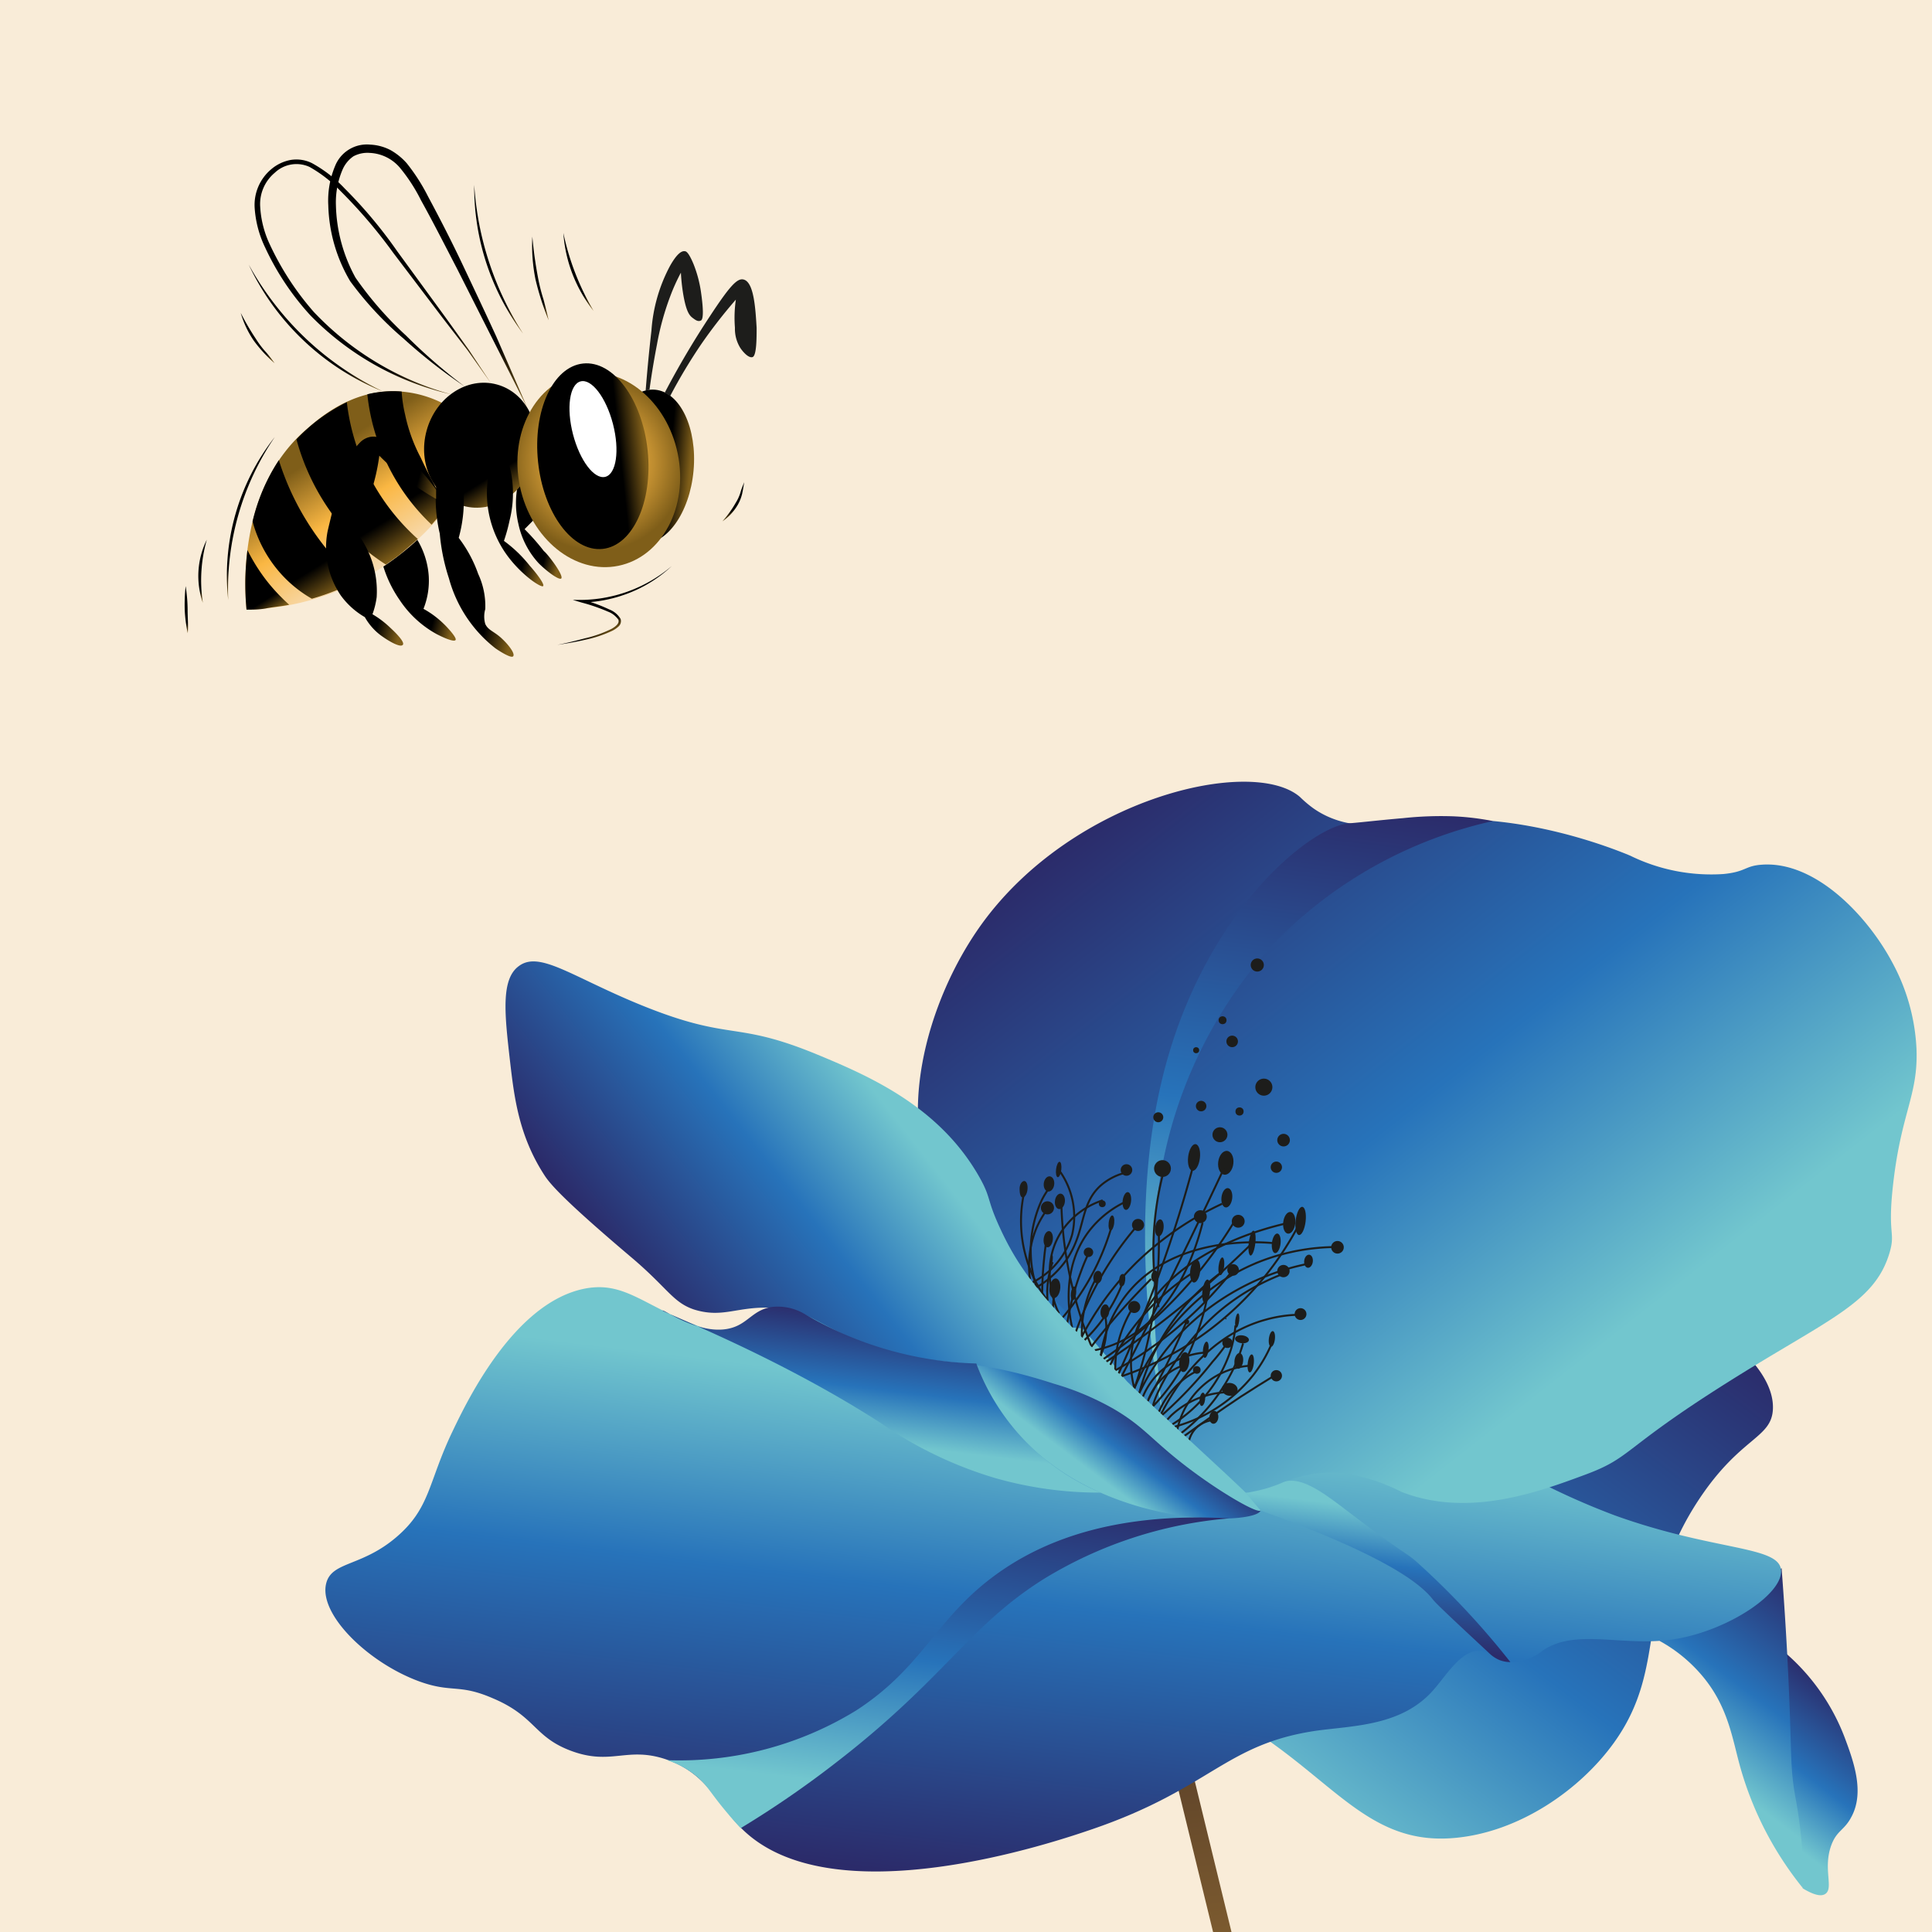 <svg id="Calque_1" data-name="Calque 1" xmlns="http://www.w3.org/2000/svg" xmlns:xlink="http://www.w3.org/1999/xlink" viewBox="0 0 146.95 146.97"><rect x="0" y="0" width="146.95" height="146.97" fill="#808080" stroke="none"/><defs><style>.cls-1{fill:#f9ecd8;}.cls-2{fill:url(#Dégradé_sans_nom_41);}.cls-3{fill:url(#Dégradé_sans_nom_21);}.cls-4{fill:url(#Dégradé_sans_nom_21-2);}.cls-5{fill:url(#Dégradé_sans_nom_21-3);}.cls-6{fill:url(#Dégradé_sans_nom_21-4);}.cls-7{fill:url(#Dégradé_sans_nom_21-5);}.cls-8{fill:url(#Dégradé_sans_nom_21-6);}.cls-9{fill:url(#Dégradé_sans_nom_21-7);}.cls-10{fill:#1d1d1b;}.cls-11{fill:none;stroke:#1d1d1b;stroke-miterlimit:10;stroke-width:0.15px;}.cls-12{fill:url(#Dégradé_sans_nom_21-8);}.cls-13{fill:url(#Dégradé_sans_nom_21-9);}.cls-14{fill:url(#Dégradé_sans_nom_21-10);}.cls-15{fill:url(#Dégradé_sans_nom_21-11);}.cls-16{fill:url(#Dégradé_sans_nom_55);}.cls-17{fill:url(#Dégradé_sans_nom_55-2);}.cls-18{fill:url(#Dégradé_sans_nom_55-3);}.cls-19{fill:url(#Dégradé_sans_nom_29);}.cls-20{fill:url(#Dégradé_sans_nom_55-4);}.cls-21{fill:url(#Dégradé_sans_nom_55-5);}.cls-22{fill:url(#Dégradé_sans_nom_55-6);}.cls-23{fill:url(#Dégradé_sans_nom_55-7);}.cls-24{fill:url(#Dégradé_sans_nom_55-8);}.cls-25{fill:url(#Dégradé_sans_nom_80);}.cls-26{fill:url(#Dégradé_sans_nom_55-9);}.cls-27{fill:url(#Dégradé_sans_nom_55-10);}.cls-28{fill:url(#Dégradé_sans_nom_55-11);}.cls-29{fill:url(#Dégradé_sans_nom_55-12);}.cls-30{fill:url(#Dégradé_sans_nom_55-13);}.cls-31{fill:url(#Dégradé_sans_nom_55-14);}.cls-32{fill:url(#Dégradé_sans_nom_55-15);}.cls-33{fill:url(#Dégradé_sans_nom_55-16);}.cls-34{fill:url(#Dégradé_sans_nom_55-17);}.cls-35{fill:url(#Dégradé_sans_nom_55-18);}.cls-36{fill:url(#Dégradé_sans_nom_55-19);}.cls-37{fill:url(#Dégradé_sans_nom_55-20);}.cls-38{fill:url(#Dégradé_sans_nom_55-21);}.cls-39{fill:url(#Dégradé_sans_nom_55-22);}.cls-40{fill:url(#Dégradé_sans_nom_55-23);}.cls-41{fill:url(#Dégradé_sans_nom_55-24);}.cls-42{fill:#fff;}</style><linearGradient id="Dégradé_sans_nom_41" x1="43.04" y1="-125.73" x2="23.08" y2="-91.16" gradientTransform="matrix(-0.68, -0.08, -0.04, 0.32, 110.32, 177.09)" gradientUnits="userSpaceOnUse"><stop offset="0" stop-color="#5d4229"/><stop offset="1" stop-color="#7b5a2f"/></linearGradient><linearGradient id="Dégradé_sans_nom_21" x1="45.58" y1="141.45" x2="16.29" y2="90.71" gradientTransform="matrix(-0.99, -0.12, -0.12, 0.99, 140.36, -0.35)" gradientUnits="userSpaceOnUse"><stop offset="0.14" stop-color="#72c6ce"/><stop offset="0.5" stop-color="#2773ba"/><stop offset="1" stop-color="#2b2b6a"/></linearGradient><linearGradient id="Dégradé_sans_nom_21-2" x1="-9.38" y1="140.3" x2="-16.14" y2="128.59" xlink:href="#Dégradé_sans_nom_21"/><linearGradient id="Dégradé_sans_nom_21-3" x1="-5.87" y1="138.27" x2="-15.08" y2="122.32" xlink:href="#Dégradé_sans_nom_21"/><linearGradient id="Dégradé_sans_nom_21-4" x1="44.88" y1="107.55" x2="44.88" y2="150.7" xlink:href="#Dégradé_sans_nom_21"/><linearGradient id="Dégradé_sans_nom_21-5" x1="-1.88" y1="109.75" x2="43.8" y2="64.07" xlink:href="#Dégradé_sans_nom_21"/><linearGradient id="Dégradé_sans_nom_21-6" x1="30.09" y1="113.4" x2="30.09" y2="65.46" xlink:href="#Dégradé_sans_nom_21"/><linearGradient id="Dégradé_sans_nom_21-7" x1="43.61" y1="119.53" x2="39.96" y2="113.2" xlink:href="#Dégradé_sans_nom_21"/><linearGradient id="Dégradé_sans_nom_21-8" x1="53.64" y1="95.81" x2="72.89" y2="115.06" xlink:href="#Dégradé_sans_nom_21"/><linearGradient id="Dégradé_sans_nom_21-9" x1="20.38" y1="117.16" x2="20.38" y2="128.88" xlink:href="#Dégradé_sans_nom_21"/><linearGradient id="Dégradé_sans_nom_21-10" x1="59.47" y1="120.03" x2="59.47" y2="108.69" xlink:href="#Dégradé_sans_nom_21"/><linearGradient id="Dégradé_sans_nom_21-11" x1="52.29" y1="148.44" x2="52.29" y2="120.58" xlink:href="#Dégradé_sans_nom_21"/><linearGradient id="Dégradé_sans_nom_55" x1="-119.65" y1="59.91" x2="-113.41" y2="59.91" gradientTransform="matrix(0, -1.11, -0.81, 0, 98.18, -94.13)" gradientUnits="userSpaceOnUse"><stop offset="0" stop-color="#7f5e19"/><stop offset="0.23"/><stop offset="1"/></linearGradient><linearGradient id="Dégradé_sans_nom_55-2" x1="-124.68" y1="28.92" x2="-117.84" y2="28.92" gradientTransform="matrix(-0.96, -0.27, -0.27, 0.96, -76.36, -16.01)" xlink:href="#Dégradé_sans_nom_55"/><linearGradient id="Dégradé_sans_nom_55-3" x1="-131.17" y1="22.82" x2="-126.11" y2="22.82" gradientTransform="matrix(-0.96, -0.27, -0.27, 0.96, -76.36, -16.01)" xlink:href="#Dégradé_sans_nom_55"/><linearGradient id="Dégradé_sans_nom_29" x1="-117.87" y1="28.78" x2="-107.58" y2="19.37" gradientTransform="matrix(-0.96, -0.27, -0.27, 0.96, -76.36, -16.01)" gradientUnits="userSpaceOnUse"><stop offset="0" stop-color="#f7dcb4"/><stop offset="0.36" stop-color="#fab743"/><stop offset="0.7" stop-color="#7f5e19"/></linearGradient><linearGradient id="Dégradé_sans_nom_55-4" x1="-121.6" y1="23.53" x2="-113.49" y2="16.12" gradientTransform="matrix(-0.96, -0.27, -0.27, 0.96, -76.36, -16.01)" xlink:href="#Dégradé_sans_nom_55"/><linearGradient id="Dégradé_sans_nom_55-5" x1="-118.89" y1="27.54" x2="-109.95" y2="19.36" gradientTransform="matrix(-0.96, -0.27, -0.27, 0.96, -76.36, -16.01)" xlink:href="#Dégradé_sans_nom_55"/><linearGradient id="Dégradé_sans_nom_55-6" x1="-114.66" y1="32.07" x2="-106.58" y2="24.69" gradientTransform="matrix(-0.96, -0.27, -0.27, 0.96, -76.36, -16.01)" xlink:href="#Dégradé_sans_nom_55"/><linearGradient id="Dégradé_sans_nom_55-7" x1="-110.78" y1="34.49" x2="-106.93" y2="30.98" gradientTransform="matrix(-0.96, -0.27, -0.27, 0.96, -76.36, -16.01)" xlink:href="#Dégradé_sans_nom_55"/><linearGradient id="Dégradé_sans_nom_55-8" x1="-125.87" y1="20.87" x2="-119.23" y2="14.8" gradientTransform="matrix(0, -1, -1, 0, 54.82, -88.68)" xlink:href="#Dégradé_sans_nom_55"/><radialGradient id="Dégradé_sans_nom_80" cx="-131.73" cy="17.23" r="6.82" gradientTransform="matrix(-0.89, -0.45, -0.45, 0.89, -63.52, -39.46)" gradientUnits="userSpaceOnUse"><stop offset="0" stop-color="#f4bc5d"/><stop offset="0.42" stop-color="#e5a93d"/><stop offset="0.99" stop-color="#7f5e19"/></radialGradient><linearGradient id="Dégradé_sans_nom_55-9" x1="-91.43" y1="38.75" x2="-85.18" y2="38.75" gradientTransform="matrix(-1.34, 0, 0, 0.98, -72.95, -3.2)" xlink:href="#Dégradé_sans_nom_55"/><linearGradient id="Dégradé_sans_nom_55-10" x1="-129.23" y1="25.46" x2="-119.87" y2="25.46" gradientTransform="matrix(-0.96, -0.27, -0.27, 0.96, -76.36, -16.01)" xlink:href="#Dégradé_sans_nom_55"/><linearGradient id="Dégradé_sans_nom_55-11" x1="-120.92" y1="26.71" x2="-113.02" y2="26.71" gradientTransform="matrix(-0.96, -0.27, -0.27, 0.96, -76.36, -16.01)" xlink:href="#Dégradé_sans_nom_55"/><linearGradient id="Dégradé_sans_nom_55-12" x1="-129.99" y1="22.25" x2="-123.7" y2="22.25" gradientTransform="matrix(-0.96, -0.27, -0.27, 0.96, -76.36, -16.01)" xlink:href="#Dégradé_sans_nom_55"/><linearGradient id="Dégradé_sans_nom_55-13" x1="33.9" y1="31.6" x2="21.8" y2="12.3" gradientTransform="matrix(1, 0, 0, 1, 0, 0)" xlink:href="#Dégradé_sans_nom_55"/><linearGradient id="Dégradé_sans_nom_55-14" x1="38.85" y1="32.12" x2="26.14" y2="11.86" gradientTransform="matrix(1, 0, 0, 1, 0, 0)" xlink:href="#Dégradé_sans_nom_55"/><linearGradient id="Dégradé_sans_nom_55-15" x1="41.42" y1="24.64" x2="35.25" y2="14.8" gradientTransform="matrix(1, 0, 0, 1, 0, 0)" xlink:href="#Dégradé_sans_nom_55"/><linearGradient id="Dégradé_sans_nom_55-16" x1="43.18" y1="23.76" x2="39.92" y2="18.57" gradientTransform="matrix(1, 0, 0, 1, 0, 0)" xlink:href="#Dégradé_sans_nom_55"/><linearGradient id="Dégradé_sans_nom_55-17" x1="46.08" y1="23.35" x2="42.73" y2="18.01" gradientTransform="matrix(1, 0, 0, 1, 0, 0)" xlink:href="#Dégradé_sans_nom_55"/><linearGradient id="Dégradé_sans_nom_55-18" x1="28.08" y1="30.82" x2="20.8" y2="19.22" gradientTransform="matrix(1, 0, 0, 1, 0, 0)" xlink:href="#Dégradé_sans_nom_55"/><linearGradient id="Dégradé_sans_nom_55-19" x1="21.17" y1="27.77" x2="18.7" y2="23.82" gradientTransform="matrix(1, 0, 0, 1, 0, 0)" xlink:href="#Dégradé_sans_nom_55"/><linearGradient id="Dégradé_sans_nom_55-20" x1="21.9" y1="43.15" x2="17.23" y2="35.7" gradientTransform="matrix(1, 0, 0, 1, 0, 0)" xlink:href="#Dégradé_sans_nom_55"/><linearGradient id="Dégradé_sans_nom_55-21" x1="17.09" y1="45.13" x2="14.94" y2="41.72" gradientTransform="matrix(1, 0, 0, 1, 0, 0)" xlink:href="#Dégradé_sans_nom_55"/><linearGradient id="Dégradé_sans_nom_55-22" x1="15.5" y1="47.73" x2="13.79" y2="45" gradientTransform="matrix(1, 0, 0, 1, 0, 0)" xlink:href="#Dégradé_sans_nom_55"/><linearGradient id="Dégradé_sans_nom_55-23" x1="48.09" y1="47.43" x2="46.14" y2="44.32" gradientTransform="matrix(1, 0, 0, 1, 0, 0)" xlink:href="#Dégradé_sans_nom_55"/><linearGradient id="Dégradé_sans_nom_55-24" x1="56.72" y1="38.95" x2="55.75" y2="37.41" gradientTransform="matrix(1, 0, 0, 1, 0, 0)" xlink:href="#Dégradé_sans_nom_55"/></defs><rect class="cls-1" width="146.95" height="146.95"/><path class="cls-2" d="M92.73,147q-1.65-6.74-3.29-13.49l1.33-.32L94.13,147Z" transform="translate(-0.45)"/><path class="cls-3" d="M64.41,124c-.84-3.67,15.15-10.26,14.22-12.47-.2-.48-1.12-.43-1.39-.53a65.1,65.1,0,0,1-17.33-10.1c14-8.08,26.13-9.56,33.17-9.74,20.57-.54,42.49,9,42.22,16-.09,2.27-2.45,2.09-5.64,6.91-5,7.58-2.18,12.54-6.45,18.48-2.57,3.58-7.22,6.83-12.17,7.25-8.17.71-10.27-7.4-22-11.48C75.76,123.64,65.09,126.92,64.41,124Z" transform="translate(-0.45)"/><path class="cls-4" d="M136.33,125.79a16.06,16.06,0,0,1,4.41,6.32c.68,1.82,1.57,4.21.51,6.12-.53,1-1.1,1-1.51,2.12-.65,1.78.2,3.26-.45,3.7-.24.17-.72.19-1.72-.42l-4-17.29Z" transform="translate(-0.45)"/><path class="cls-5" d="M126.68,124.81a11.39,11.39,0,0,1,3.24,2.65c2,2.37,2.29,4.81,2.91,7a25.72,25.72,0,0,0,4.74,9.14c0-.49,0-1.26,0-2.2a35.85,35.85,0,0,0-.57-4.76c-.42-2.38-.24-3.16-.54-9.36-.09-1.89-.24-4.62-.5-8Z" transform="translate(-0.45)"/><path class="cls-6" d="M113.37,110.37a55.47,55.47,0,0,0,9.95,4.91c7.48,2.68,12.31,2.29,12.59,4.07s-3.85,4.57-7.87,5.29-7.66-.87-10.26.91a3.82,3.82,0,0,1-2.45.87c-1.09-.08-1.41-.77-2.24-.85-1.49-.15-2.63,1.89-3.69,3.06-2.37,2.62-5.92,2.62-8.76,3-7,1-8.09,4.41-17.11,7.5-2.72.93-19.93,6.82-26.74-.12-1.72-1.75-2.58-4.12-5.62-5.17s-4.21.5-7.34-.69c-2.81-1.07-2.64-2.62-5.95-4-2.54-1.09-3.06-.37-5.51-1.25-3.92-1.42-7.74-5.15-7.1-7.5.44-1.64,2.67-1.23,5.3-3.46s2.42-4.15,4.3-8.07C36,106.51,39.61,99,45,98c2.92-.53,4.38,1.26,8.26,2.75,6.6,2.54,11.54.86,18.13.25C88.56,99.38,105.68,106.08,113.37,110.37Z" transform="translate(-0.45)"/><path class="cls-7" d="M95.52,113.5c2.2-.33,3.93-1.87,7.44-1.41a14.86,14.86,0,0,1,4.08,1.38c5.09,2,10.47,0,14-1.31s2.74-1.91,10.58-6.87,11.39-6.1,12.55-10c.48-1.63-.18-1.29.28-5.28.62-5.43,1.91-6.71,1.77-10.24a15.23,15.23,0,0,0-1.86-6.6c-1.85-3.46-5.8-7.7-9.91-7.4-1.3.09-1.18.54-2.92.71a14,14,0,0,1-7.09-1.4c-1.32-.55-8.14-3.28-15.11-2.67-2.81.24-6.15,1.07-9-.94a8.74,8.74,0,0,1-1-.85c-3.59-3.11-17.2,0-24.2,9.65-4.25,5.88-6.82,15.25-3,21.39,1.31,2.1,2.09,1.79,6,5C88.72,105.45,90.26,114.27,95.52,113.5Z" transform="translate(-0.45)"/><path class="cls-8" d="M114,62.45a33.21,33.21,0,0,0-16.52,9.17A34.43,34.43,0,0,0,88.4,91.87c-.72,6.85.53,15.77.48,15.77v0c-.14-.68-2.86-13.51-.11-25.25C91.71,69.74,99.89,63,103,62.62c.35,0,2.28-.23,4.16-.39a27,27,0,0,1,3.84-.14A20,20,0,0,1,114,62.45Z" transform="translate(-0.45)"/><path class="cls-9" d="M96.33,114.89c.13-.48-1.9-.82-5.42-3.57s-3.9-4.39-6.21-5.85c-1.84-1.16-4.91-2.36-10-1.76a17.26,17.26,0,0,0,3.34,5.5C84.58,116.38,96,116,96.33,114.89Z" transform="translate(-0.45)"/><ellipse class="cls-10" cx="93.68" cy="88.45" rx="0.91" ry="0.58" transform="translate(-5.83 170.82) rotate(-83.1)"/><ellipse class="cls-10" cx="91.28" cy="88.04" rx="1.02" ry="0.45" transform="translate(-7.55 168.08) rotate(-83.1)"/><circle class="cls-10" cx="88.42" cy="88.88" r="0.64"/><circle class="cls-10" cx="85.68" cy="88.99" r="0.44"/><ellipse class="cls-10" cx="86.17" cy="91.36" rx="0.68" ry="0.32" transform="translate(-15.34 165.92) rotate(-83.1)"/><ellipse class="cls-10" cx="88.65" cy="93.4" rx="0.65" ry="0.32" transform="translate(-15.19 170.18) rotate(-83.1)"/><circle class="cls-10" cx="91.3" cy="92.54" r="0.49"/><ellipse class="cls-10" cx="93.77" cy="91.11" rx="0.74" ry="0.41" transform="translate(-8.4 173.25) rotate(-83.1)"/><circle class="cls-10" cx="94.18" cy="92.89" r="0.49"/><ellipse class="cls-10" cx="93.35" cy="96.32" rx="0.68" ry="0.21" transform="translate(-13.94 177.42) rotate(-83.1)"/><ellipse class="cls-10" cx="91.37" cy="96.68" rx="0.88" ry="0.38" transform="translate(-16.05 175.77) rotate(-83.1)"/><ellipse class="cls-10" cx="92.21" cy="98.22" rx="0.9" ry="0.29" transform="translate(-16.84 177.96) rotate(-83.1)"/><circle class="cls-10" cx="93.79" cy="96.59" r="0.44"/><ellipse class="cls-10" cx="95.69" cy="94.56" rx="0.95" ry="0.25" transform="translate(-10.14 178.19) rotate(-83.1)"/><ellipse class="cls-10" cx="97.53" cy="94.58" rx="0.75" ry="0.33" transform="translate(-8.54 180.03) rotate(-83.1)"/><ellipse class="cls-10" cx="99.39" cy="92.87" rx="1.08" ry="0.38" transform="translate(-5.21 180.38) rotate(-83.1)"/><ellipse class="cls-10" cx="98.51" cy="93.02" rx="0.83" ry="0.46" transform="translate(-6.12 179.63) rotate(-83.1)"/><circle class="cls-10" cx="101.73" cy="94.87" r="0.48"/><ellipse class="cls-10" cx="99.98" cy="95.94" rx="0.5" ry="0.33" transform="translate(-7.73 183.66) rotate(-83.1)"/><circle class="cls-10" cx="97.62" cy="96.68" r="0.47"/><circle class="cls-10" cx="98.92" cy="99.95" r="0.45"/><circle class="cls-10" cx="97.08" cy="104.64" r="0.43"/><ellipse class="cls-10" cx="97.21" cy="101.85" rx="0.6" ry="0.23" transform="translate(-16.05 186.11) rotate(-83.1)"/><ellipse class="cls-10" cx="80.98" cy="88.96" rx="0.59" ry="0.2" transform="translate(-17.52 158.66) rotate(-83.1)"/><ellipse class="cls-10" cx="80.24" cy="90.06" rx="0.58" ry="0.4" transform="translate(-19.26 158.89) rotate(-83.1)"/><path class="cls-10" d="M78,90.42c0,.34.06.64.22.66s.34-.24.38-.59-.06-.64-.23-.66S78,90.07,78,90.42Z" transform="translate(-0.45)"/><circle class="cls-10" cx="79.67" cy="91.87" r="0.5"/><ellipse class="cls-10" cx="81.07" cy="91.39" rx="0.59" ry="0.38" transform="translate(-19.85 160.88) rotate(-83.1)"/><circle class="cls-10" cx="82.79" cy="95.25" r="0.36"/><ellipse class="cls-10" cx="84.99" cy="93.04" rx="0.58" ry="0.21" transform="translate(-18.04 166.22) rotate(-83.1)"/><circle class="cls-10" cx="83.84" cy="91.56" r="0.26"/><circle class="cls-10" cx="86.56" cy="93.17" r="0.46"/><ellipse class="cls-10" cx="80.19" cy="94.26" rx="0.62" ry="0.35" transform="translate(-23.48 162.54) rotate(-83.1)"/><ellipse class="cls-10" cx="80.44" cy="95.84" rx="0.4" ry="0.09" transform="translate(-24.83 164.18) rotate(-83.1)"/><ellipse class="cls-10" cx="82.11" cy="98.39" rx="0.53" ry="0.2" transform="translate(-25.89 168.07) rotate(-83.1)"/><ellipse class="cls-10" cx="80.68" cy="97.99" rx="0.75" ry="0.41" transform="translate(-26.74 166.31) rotate(-83.1)"/><circle class="cls-10" cx="86.27" cy="99.41" r="0.46"/><ellipse class="cls-10" cx="88.27" cy="97.07" rx="0.43" ry="0.25" transform="translate(-19.15 173.03) rotate(-83.1)"/><path class="cls-10" d="M85.57,97.34c0,.26,0,.49.17.5s.26-.18.29-.44,0-.49-.17-.5S85.6,97.08,85.57,97.34Z" transform="translate(-0.45)"/><ellipse class="cls-10" cx="83.95" cy="97.15" rx="0.48" ry="0.33" transform="translate(-23.04 168.81) rotate(-83.1)"/><ellipse class="cls-10" cx="84.5" cy="99.76" rx="0.55" ry="0.33" transform="translate(-25.15 171.66) rotate(-83.1)"/><circle class="cls-10" cx="90.26" cy="100.54" r="0.19"/><circle class="cls-10" cx="91.03" cy="104.2" r="0.29"/><ellipse class="cls-10" cx="94.57" cy="100.45" rx="0.55" ry="0.15" transform="translate(-16.98 182.26) rotate(-83.1)"/><circle class="cls-10" cx="93.24" cy="100.3" r="0.05"/><ellipse class="cls-10" cx="94.93" cy="101.88" rx="0.3" ry="0.53" transform="translate(-18.08 183.87) rotate(-83.1)"/><circle class="cls-10" cx="93.36" cy="102.14" r="0.39"/><ellipse class="cls-10" cx="95.59" cy="103.72" rx="0.69" ry="0.23" transform="translate(-19.32 186.14) rotate(-83.1)"/><ellipse class="cls-10" cx="94.68" cy="103.52" rx="0.6" ry="0.33" transform="translate(-19.92 185.07) rotate(-83.1)"/><ellipse class="cls-10" cx="92.17" cy="102.68" rx="0.62" ry="0.21" transform="translate(-21.3 181.83) rotate(-83.1)"/><ellipse class="cls-10" cx="90.53" cy="103.61" rx="0.76" ry="0.38" transform="translate(-23.66 181.03) rotate(-83.1)"/><ellipse class="cls-10" cx="92.79" cy="107.81" rx="0.49" ry="0.34" transform="translate(-25.85 186.97) rotate(-83.1)"/><ellipse class="cls-10" cx="91.92" cy="106.44" rx="0.51" ry="0.21" transform="translate(-25.26 184.9) rotate(-83.1)"/><ellipse class="cls-10" cx="93.99" cy="105.68" rx="0.49" ry="0.6" transform="translate(-22.67 186.29) rotate(-83.1)"/><path class="cls-10" d="M91,105.91l0,.42,0-.42.05-.42Z" transform="translate(-0.45)"/><path class="cls-11" d="M93.58,88.8q-1.32,2.82-2.71,5.67-2.53,5.22-5.11,10.22" transform="translate(-0.45)"/><path class="cls-11" d="M91.24,88.55c-.25.92-.51,1.86-.79,2.8a102.43,102.43,0,0,1-4.92,13.12" transform="translate(-0.45)"/><path class="cls-11" d="M88.93,89.21a22.74,22.74,0,0,0-.53,2.66,23.68,23.68,0,0,0,.17,7.55" transform="translate(-0.45)"/><path class="cls-11" d="M88.59,93.7a34.22,34.22,0,0,1-1.86,11.91" transform="translate(-0.45)"/><path class="cls-11" d="M84.48,99.93A5,5,0,0,1,84.6,101a5.4,5.4,0,0,1-.43,2.11" transform="translate(-0.45)"/><path class="cls-11" d="M83.83,97.22a9.18,9.18,0,0,0-.55,1.17,8.66,8.66,0,0,0-.54,3.34" transform="translate(-0.45)"/><path class="cls-11" d="M80.75,98.37a1.58,1.58,0,0,0-.19.78,1,1,0,0,0,0,.32" transform="translate(-0.45)"/><path class="cls-11" d="M80,94.61c-.05.36-.1.72-.13,1.09a26.93,26.93,0,0,0-.15,2.75" transform="translate(-0.45)"/><path class="cls-11" d="M83.2,95.44c-.21.44-.4.91-.58,1.41a20.27,20.27,0,0,0-1,3.83" transform="translate(-0.45)"/><path class="cls-11" d="M80,92.13a7.19,7.19,0,0,0-.73,1.31,7.51,7.51,0,0,0-.48,3.85" transform="translate(-0.45)"/><path class="cls-11" d="M80.22,90.41a6.28,6.28,0,0,0-.55.91,9.18,9.18,0,0,0-.38,6.6" transform="translate(-0.45)"/><path class="cls-11" d="M94.42,100.82a9,9,0,0,1-.34,1.81,10.53,10.53,0,0,1-4.46,5.71" transform="translate(-0.45)"/><path class="cls-11" d="M95,102.18a13.22,13.22,0,0,1-.64,1.73A13.71,13.71,0,0,1,90.3,109" transform="translate(-0.45)"/><path class="cls-11" d="M92.9,108a2.18,2.18,0,0,0-1.48.62,2.09,2.09,0,0,0-.52.92" transform="translate(-0.45)"/><path class="cls-11" d="M95.65,103.87a6,6,0,0,0-3.47,1.32A6.16,6.16,0,0,0,90,108.73" transform="translate(-0.45)"/><path class="cls-11" d="M97.38,104.63c-.84.51-1.69,1.05-2.55,1.6-1.5,1-2.94,2-4.31,3" transform="translate(-0.45)"/><path class="cls-11" d="M94,105.89a6.57,6.57,0,0,0-4.41,1.72c-.13.12-.24.25-.35.37" transform="translate(-0.45)"/><path class="cls-11" d="M97.22,102.09a10.59,10.59,0,0,1-1.44,2.49,11.54,11.54,0,0,1-6,3.94" transform="translate(-0.45)"/><path class="cls-11" d="M93.69,102.3c-.3.41-.62.84-1,1.26a31.87,31.87,0,0,1-3.86,4.08" transform="translate(-0.45)"/><path class="cls-11" d="M91.41,104.32a6.43,6.43,0,0,0-.73.44,6.35,6.35,0,0,0-2.08,2.62" transform="translate(-0.45)"/><path class="cls-11" d="M92.09,102.88a5.68,5.68,0,0,0-3.34,1.41,5.39,5.39,0,0,0-1.37,1.94" transform="translate(-0.45)"/><path class="cls-11" d="M90.63,103.79a4.5,4.5,0,0,0-1.48.79,4.44,4.44,0,0,0-1.39,2" transform="translate(-0.45)"/><path class="cls-11" d="M99.37,100a10.09,10.09,0,0,0-2.63.37c-4.89,1.33-7.31,5.88-8,7.23" transform="translate(-0.45)"/><path class="cls-11" d="M98,96.91a16.74,16.74,0,0,0-4.69,2.73c-3.59,3-5.3,7.19-5.13,7.29a14.35,14.35,0,0,0,3.12-5,16.54,16.54,0,0,0,.94-3.1" transform="translate(-0.45)"/><path class="cls-11" d="M94.24,96.59a29.38,29.38,0,0,1-5.13,5.11,30.25,30.25,0,0,1-3.83,2.53,8.86,8.86,0,0,1,.17-1.87,9,9,0,0,1,1.11-2.8" transform="translate(-0.45)"/><path class="cls-11" d="M93.48,96.68a16.2,16.2,0,0,0-3.38,3.23,16.63,16.63,0,0,0-3,6.06,17.69,17.69,0,0,1,3.05-4.47,18.68,18.68,0,0,1,9.77-5.37" transform="translate(-0.45)"/><path class="cls-11" d="M90.66,100.62c-.33.76-.69,1.54-1.06,2.33-.59,1.22-1.18,2.37-1.78,3.46" transform="translate(-0.45)"/><path class="cls-11" d="M99.39,92.87A24,24,0,0,1,92.65,101a23.7,23.7,0,0,1-6.89,3.68" transform="translate(-0.45)"/><path class="cls-11" d="M98.51,93c-6.45,1.44-11.23,5-11.94,9.45a7.52,7.52,0,0,0,.16,3.14c.66-1.53,3.35-7.21,9.59-9.65a16.2,16.2,0,0,1,5.86-1.09" transform="translate(-0.45)"/><path class="cls-11" d="M95.69,94.56a76.64,76.64,0,0,1-6.8,5.94c-1.46,1.13-2.9,2.15-4.29,3.07" transform="translate(-0.45)"/><path class="cls-11" d="M97.53,94.58c-.43-.06-7.9-.93-11.61,4.17a9.76,9.76,0,0,0-1.75,4.4" transform="translate(-0.45)"/><path class="cls-11" d="M91.37,96.68a18,18,0,0,0-5.23,5,16.63,16.63,0,0,0-1.24,2.13" transform="translate(-0.45)"/><path class="cls-11" d="M94.36,92.87a34,34,0,0,1-5.46,6.84,33.16,33.16,0,0,1-4.51,3.65" transform="translate(-0.45)"/><path class="cls-11" d="M93.41,91.56A23.77,23.77,0,0,0,87,95.92c-.73.71-1.3,1.37-1.43,1.53a23,23,0,0,0-2.87,4.28" transform="translate(-0.45)"/><path class="cls-11" d="M85.81,97.64a11.64,11.64,0,0,1-.66,1.41,12.13,12.13,0,0,1-2.21,2.88" transform="translate(-0.45)"/><path class="cls-11" d="M88,97.28l-.79.81a54,54,0,0,0-3.78,4.37" transform="translate(-0.45)"/><path class="cls-11" d="M91.92,93c-.44,1.77-2.06,7.37-6.74,9.26a8.34,8.34,0,0,1-1.46.44" transform="translate(-0.45)"/><path class="cls-11" d="M87,93.17a25,25,0,0,0-4.71,8.11" transform="translate(-0.45)"/><path class="cls-11" d="M86.17,91.36a7.6,7.6,0,0,0-2.66,2c-2.55,3-1.65,7-1.51,7.61" transform="translate(-0.45)"/><path class="cls-11" d="M85,93.29a19.23,19.23,0,0,1-1.08,2.85,19,19,0,0,1-2.64,4.07" transform="translate(-0.45)"/><path class="cls-11" d="M80.51,96a6.81,6.81,0,0,0-.32,1.28,6.88,6.88,0,0,0-.06,1.66" transform="translate(-0.45)"/><path class="cls-11" d="M84.32,91.3a6,6,0,0,0-3.19,2.46c-1.76,2.82-.22,6-.13,6.15" transform="translate(-0.45)"/><path class="cls-11" d="M86.08,89.19a4.56,4.56,0,0,0-1.93,1c-1.62,1.48-1.09,3.47-2.6,5.65a7.29,7.29,0,0,1-2.26,2.08" transform="translate(-0.45)"/><path class="cls-11" d="M81.18,91.61a29.89,29.89,0,0,0,.31,3.58,31.24,31.24,0,0,0,2,7.27" transform="translate(-0.45)"/><path class="cls-11" d="M81,89a6,6,0,0,1,1,4.9A5.91,5.91,0,0,1,79,97.53" transform="translate(-0.45)"/><path class="cls-11" d="M78.35,90.7a10,10,0,0,0,.07,4.65,9.85,9.85,0,0,0,1.71,3.57" transform="translate(-0.45)"/><path class="cls-12" d="M96.33,114.89c.19-.25-2-2.18-7.18-7-8.53-8-10.81-10.54-12.6-14.4-1.1-2.36-.67-2.31-1.63-4-3.07-5.39-8.47-7.69-12.38-9.31-6.28-2.58-6.43-.94-13.27-3.71-5.29-2.15-7.75-4.17-9.34-3-1.41,1-1.09,3.72-.68,7.3.31,2.65.65,5.56,2.56,8.54.36.57,1.07,1.59,6.62,6.29,2.81,2.37,3.18,3.45,4.8,4,2.21.69,3.26-.25,5.93-.13,2.91.13,3.4,1.33,7.26,2.78,5.39,2,6.87.62,14.2,3a20.85,20.85,0,0,1,4.53,1.91c2.3,1.34,2.85,2.32,5.49,4.35S96.12,115.15,96.33,114.89Z" transform="translate(-0.45)"/><path class="cls-13" d="M115.33,126.42a2.27,2.27,0,0,1-.84-.16,2.48,2.48,0,0,1-.72-.47c-2.74-2.55-4.11-3.83-4.35-4.15-1.13-1.45-4.35-3.59-13.09-6.75l-1.14-1.35c.21,0,.53-.08.92-.16a10.51,10.51,0,0,0,2-.66c1.31-.49,3.2,1,4.3,1.81,5.9,4.51,4.68,3.24,6.19,4.63A60.93,60.93,0,0,1,115.33,126.42Z" transform="translate(-0.45)"/><path class="cls-14" d="M84.17,113.53a28.89,28.89,0,0,1-8-1.1,30.41,30.41,0,0,1-8.71-4.18c-8.06-5.2-16.68-8.45-16.61-8.57s3.32,2.3,5.72,1.14c.91-.44,1.37-1.23,2.59-1.41a4,4,0,0,1,2.43.5,27.23,27.23,0,0,0,13.12,3.8,17.13,17.13,0,0,0,9.46,9.82Z" transform="translate(-0.45)"/><path class="cls-15" d="M56.79,139.05a76,76,0,0,0,7.42-5.12c8.12-6.3,9.92-10.23,15.6-13.81a32,32,0,0,1,14.12-4.63c-9.11-.51-14.45,1.93-17.62,4.2-4.73,3.39-5.57,7.06-10.74,10.41a25.7,25.7,0,0,1-14.4,3.78,6.58,6.58,0,0,1,2.55,1.49c.66.64.91,1.19,2.11,2.6C56.23,138.45,56.57,138.82,56.79,139.05Z" transform="translate(-0.45)"/><ellipse class="cls-16" cx="49.74" cy="35.49" rx="5.87" ry="3.47" transform="translate(9.46 81.82) rotate(-84.82)"/><path class="cls-17" d="M32.66,46.31a5.79,5.79,0,0,0,.4-2.5,6.16,6.16,0,0,0-1.86-4L29.58,43a9.26,9.26,0,0,0,1.27,2.64,8,8,0,0,0,2.81,2.59c.46.24,1.31.63,1.44.45s-.76-1.1-.86-1.19A7.06,7.06,0,0,0,32.66,46.31Z" transform="translate(-0.45)"/><path class="cls-18" d="M43.14,44c-.15.14-1-.45-1.71-1.15a6.35,6.35,0,0,1-1.55-3,6.84,6.84,0,0,1,0-3.16l1.87,2.14-1.4,1.42a17.17,17.17,0,0,1,1.47,1.67C42.06,42.08,43.35,43.75,43.14,44Z" transform="translate(-0.45)"/><path class="cls-19" d="M34.08,30.65a8.46,8.46,0,0,0-3.52-.89c-3.47-.09-5.93,2.12-7,3.07-5.16,4.64-4.47,12.43-4.36,13.54A19.84,19.84,0,0,0,26,45a20.46,20.46,0,0,0,8.46-6.41Z" transform="translate(-0.45)"/><path class="cls-20" d="M34.44,38.55a42.06,42.06,0,0,1-2-3.76,12.44,12.44,0,0,1-1.18-3.27A10.1,10.1,0,0,1,31,29.78a8.24,8.24,0,0,0-2.61.21,15.9,15.9,0,0,0,1.34,4.92,15.73,15.73,0,0,0,3.55,5Z" transform="translate(-0.45)"/><path class="cls-21" d="M32.23,41a16.52,16.52,0,0,1-5.4-10.41,14.44,14.44,0,0,0-2.16,1.33A13.44,13.44,0,0,0,23,33.42a17.42,17.42,0,0,0,2.35,5.15A15.82,15.82,0,0,0,27,40.65a15.26,15.26,0,0,0,2.8,2.29c.32-.22.65-.45,1-.71C31.3,41.81,31.79,41.38,32.23,41Z" transform="translate(-0.45)"/><path class="cls-22" d="M21.66,35a20.26,20.26,0,0,0,2.25,4.84,20.83,20.83,0,0,0,3.69,4.35c-.49.24-1,.49-1.62.73a17,17,0,0,1-1.81.62,9.5,9.5,0,0,1-2.57-2.15,9.76,9.76,0,0,1-1.94-3.73,14.56,14.56,0,0,1,2-4.66Z" transform="translate(-0.45)"/><path class="cls-23" d="M22.45,46a14.17,14.17,0,0,1-1.78-1.91,14,14,0,0,1-1.4-2.25c-.08.67-.14,1.4-.16,2.2a21.11,21.11,0,0,0,.09,2.33c.47,0,1,0,1.51-.1S21.92,46.11,22.45,46Z" transform="translate(-0.45)"/><ellipse class="cls-24" cx="36.99" cy="33.87" rx="4.79" ry="4.23" transform="translate(-5.98 60.48) rotate(-74.53)"/><ellipse class="cls-25" cx="46" cy="35.74" rx="6.13" ry="7.45" transform="translate(-6.68 9.93) rotate(-11.55)"/><ellipse class="cls-26" cx="45.55" cy="34.7" rx="4.19" ry="7.09" transform="translate(-3.84 4.96) rotate(-6.01)"/><path class="cls-27" d="M35.34,40.91a10.55,10.55,0,0,0,.38-3.27c-.07-1.8-.62-4-1.13-4s-1,2.38-1,4.29a11.53,11.53,0,0,0,.31,2.66A15,15,0,0,0,34.6,44a10.09,10.09,0,0,0,3.53,5.31c.14.1,1.18.8,1.35.61s-.33-.87-.9-1.39-1-.59-1.22-1.07a2.05,2.05,0,0,1,0-1.13,5.79,5.79,0,0,0-.54-2.68A9.89,9.89,0,0,0,35.34,40.91Z" transform="translate(-0.45)"/><path class="cls-28" d="M28.78,46.72a7.27,7.27,0,0,1,1.38,1.05c.11.1,1.09,1,.94,1.26s-1-.2-1.71-.72a4.48,4.48,0,0,1-1.19-1.37,5.92,5.92,0,0,1-1.83-1.65,6.5,6.5,0,0,1-1-4.89c.33-1.42.69-2.81,1.08-4.28a5.41,5.41,0,0,1,1.35-2.43,1.49,1.49,0,0,1,.69-.43c1-.29,2.11.73,3.18,1.74a14.72,14.72,0,0,1,1.95,2.25l0,.7a19.18,19.18,0,0,1-2.27-1.5,18.34,18.34,0,0,1-2.05-1.79,15.56,15.56,0,0,1-1.89,5.64,7.25,7.25,0,0,1,1.69,5.12A6.06,6.06,0,0,1,28.78,46.72Z" transform="translate(-0.45)"/><path class="cls-29" d="M38.78,41.14a13,13,0,0,0,.43-1.56,8.45,8.45,0,0,0-.1-4.49c-.17-.48-.35-1-.61-1-.45,0-.92,1.6-1,2.92a8.06,8.06,0,0,0,1.36,5c1.11,1.64,2.75,2.72,2.9,2.57s-.65-1.15-1-1.53A10.09,10.09,0,0,0,38.78,41.14Z" transform="translate(-0.45)"/><path class="cls-30" d="M37.8,29.16,36,26.62l-1.89-2.45-3.75-4.94a38.15,38.15,0,0,0-4-4.69A10.18,10.18,0,0,0,24,12.7a2.39,2.39,0,0,0-2.65.44,3.1,3.1,0,0,0-1.11,2.57,7.68,7.68,0,0,0,.74,2.9,21.59,21.59,0,0,0,3.34,5.12A22.58,22.58,0,0,0,34.79,30a21.73,21.73,0,0,1-10.72-6,20.19,20.19,0,0,1-3.46-5.19,8.14,8.14,0,0,1-.79-3,3.54,3.54,0,0,1,1.24-2.92,3.16,3.16,0,0,1,1.48-.72,2.65,2.65,0,0,1,1.64.24,10.07,10.07,0,0,1,2.49,1.93,34.92,34.92,0,0,1,4,4.78l3.65,5,1.81,2.52Z" transform="translate(-0.45)"/><path class="cls-31" d="M40.55,31,35.22,20.45c-.91-1.75-1.8-3.51-2.75-5.22a12.88,12.88,0,0,0-1.56-2.42,3.19,3.19,0,0,0-2.34-1.18,2.26,2.26,0,0,0-1.24.26,2.37,2.37,0,0,0-.82,1A6.31,6.31,0,0,0,26,15.61a12,12,0,0,0,1.49,5.51,26.52,26.52,0,0,0,3.84,4.4A42.1,42.1,0,0,0,35.8,29.4a40.91,40.91,0,0,1-4.66-3.65,25.57,25.57,0,0,1-4.06-4.37,11.91,11.91,0,0,1-1.66-5.76,6.81,6.81,0,0,1,.52-3A2.6,2.6,0,0,1,28.6,11a3.7,3.7,0,0,1,1.56.42,4.78,4.78,0,0,1,1.23,1A14.5,14.5,0,0,1,33,14.93c.94,1.75,1.84,3.51,2.68,5.29s1.69,3.57,2.51,5.36Z" transform="translate(-0.45)"/><path class="cls-32" d="M40.24,25.38a18.58,18.58,0,0,1-3.72-11.31,23.68,23.68,0,0,0,3.72,11.31Z" transform="translate(-0.45)"/><path class="cls-33" d="M42.18,24.36a20.87,20.87,0,0,1-1-3.11A13.13,13.13,0,0,1,40.94,18a31.37,31.37,0,0,0,.45,3.21,13.88,13.88,0,0,0,.4,1.57C41.93,23.3,42.06,23.83,42.18,24.36Z" transform="translate(-0.45)"/><path class="cls-34" d="M45.6,23.65a10.73,10.73,0,0,1-2.3-5.93A19.59,19.59,0,0,0,45.6,23.65Z" transform="translate(-0.45)"/><path class="cls-35" d="M29.61,29.79a19.23,19.23,0,0,1-10.24-9.66,23.21,23.21,0,0,0,4.36,5.64A22.8,22.8,0,0,0,29.61,29.79Z" transform="translate(-0.45)"/><path class="cls-36" d="M21.34,27.63a10.25,10.25,0,0,1-1.58-1.71,7.33,7.33,0,0,1-1-2.12,19.59,19.59,0,0,0,1.17,2,6.9,6.9,0,0,0,.69.92C20.88,27,21.11,27.31,21.34,27.63Z" transform="translate(-0.45)"/><path class="cls-37" d="M21.35,33.24a20.54,20.54,0,0,0-3.54,12.41A17.07,17.07,0,0,1,21.35,33.24Z" transform="translate(-0.45)"/><path class="cls-38" d="M16.18,41.05a11.27,11.27,0,0,0-.3,4.8A6.21,6.21,0,0,1,16.18,41.05Z" transform="translate(-0.45)"/><path class="cls-39" d="M14.73,48.16a10.85,10.85,0,0,1-.23-1.78,13.55,13.55,0,0,1,.07-1.8,12,12,0,0,1,.15,1.79C14.72,47,14.78,47.55,14.73,48.16Z" transform="translate(-0.45)"/><path class="cls-40" d="M51.55,43.05a10.09,10.09,0,0,1-3.12,2,10.6,10.6,0,0,1-3.65.78l0-.21a11.64,11.64,0,0,1,2,.73,1.73,1.73,0,0,1,.87.72.54.54,0,0,1-.15.58,2,2,0,0,1-.46.32,9.16,9.16,0,0,1-2.07.69c-.7.16-1.41.28-2.13.39.71-.14,1.41-.31,2.11-.5a9.22,9.22,0,0,0,2-.71c.29-.16.65-.42.53-.71a1.69,1.69,0,0,0-.79-.61,13.85,13.85,0,0,0-2-.69l-.67-.2h.7A10.82,10.82,0,0,0,51.55,43.05Z" transform="translate(-0.45)"/><path class="cls-41" d="M57.05,36.68q-.06.43-.15.87a3.17,3.17,0,0,1-.32.82,3.81,3.81,0,0,1-1.18,1.28,8.14,8.14,0,0,0,1-1.39,3.36,3.36,0,0,0,.36-.77C56.83,37.22,56.93,37,57.05,36.68Z" transform="translate(-0.45)"/><ellipse class="cls-42" cx="45.55" cy="32.64" rx="1.57" ry="3.75" transform="translate(-7.18 12.47) rotate(-14.53)"/><path class="cls-10" d="M56.42,22.79a9.56,9.56,0,0,0-.07,2.14,2.75,2.75,0,0,0,.4,1.52c.18.28.63.81.94.71S58,25.7,58,24.93c-.09-1.5-.21-3.49-1-3.67-.48-.12-1.06.52-2.54,2.77a66.47,66.47,0,0,0-3.45,5.84l.22.12.19.14a40.6,40.6,0,0,1,2.4-4A38.63,38.63,0,0,1,56.42,22.79Z" transform="translate(-0.45)"/><path class="cls-10" d="M52.24,20.74a14.57,14.57,0,0,0,.17,1.6c.22,1.31.46,1.64.71,1.83s.42.31.64.21.18-1,0-2.22a9.32,9.32,0,0,0-.55-2.05c-.37-.9-.57-1-.66-1-.27-.05-.63.22-1.13,1.1A12.2,12.2,0,0,0,50,25.14c-.19,1.64-.33,3.17-.44,4.56l.29-.05c.19-1.4.4-2.57.57-3.45a20.59,20.59,0,0,1,1-3.64A14.72,14.72,0,0,1,52.24,20.74Z" transform="translate(-0.45)"/><circle class="cls-10" cx="96.13" cy="82.69" r="0.65"/><circle class="cls-10" cx="92.99" cy="77.6" r="0.3"/><circle class="cls-10" cx="93.72" cy="79.21" r="0.44"/><circle class="cls-10" cx="90.98" cy="79.88" r="0.23"/><circle class="cls-10" cx="95.63" cy="73.4" r="0.5"/><circle class="cls-10" cx="94.28" cy="84.54" r="0.31"/><circle class="cls-10" cx="97.63" cy="86.72" r="0.48"/><circle class="cls-10" cx="88.1" cy="84.98" r="0.38"/><circle class="cls-10" cx="91.36" cy="84.13" r="0.4"/><circle class="cls-10" cx="92.79" cy="86.31" r="0.57"/><circle class="cls-10" cx="97.08" cy="88.78" r="0.43"/></svg>